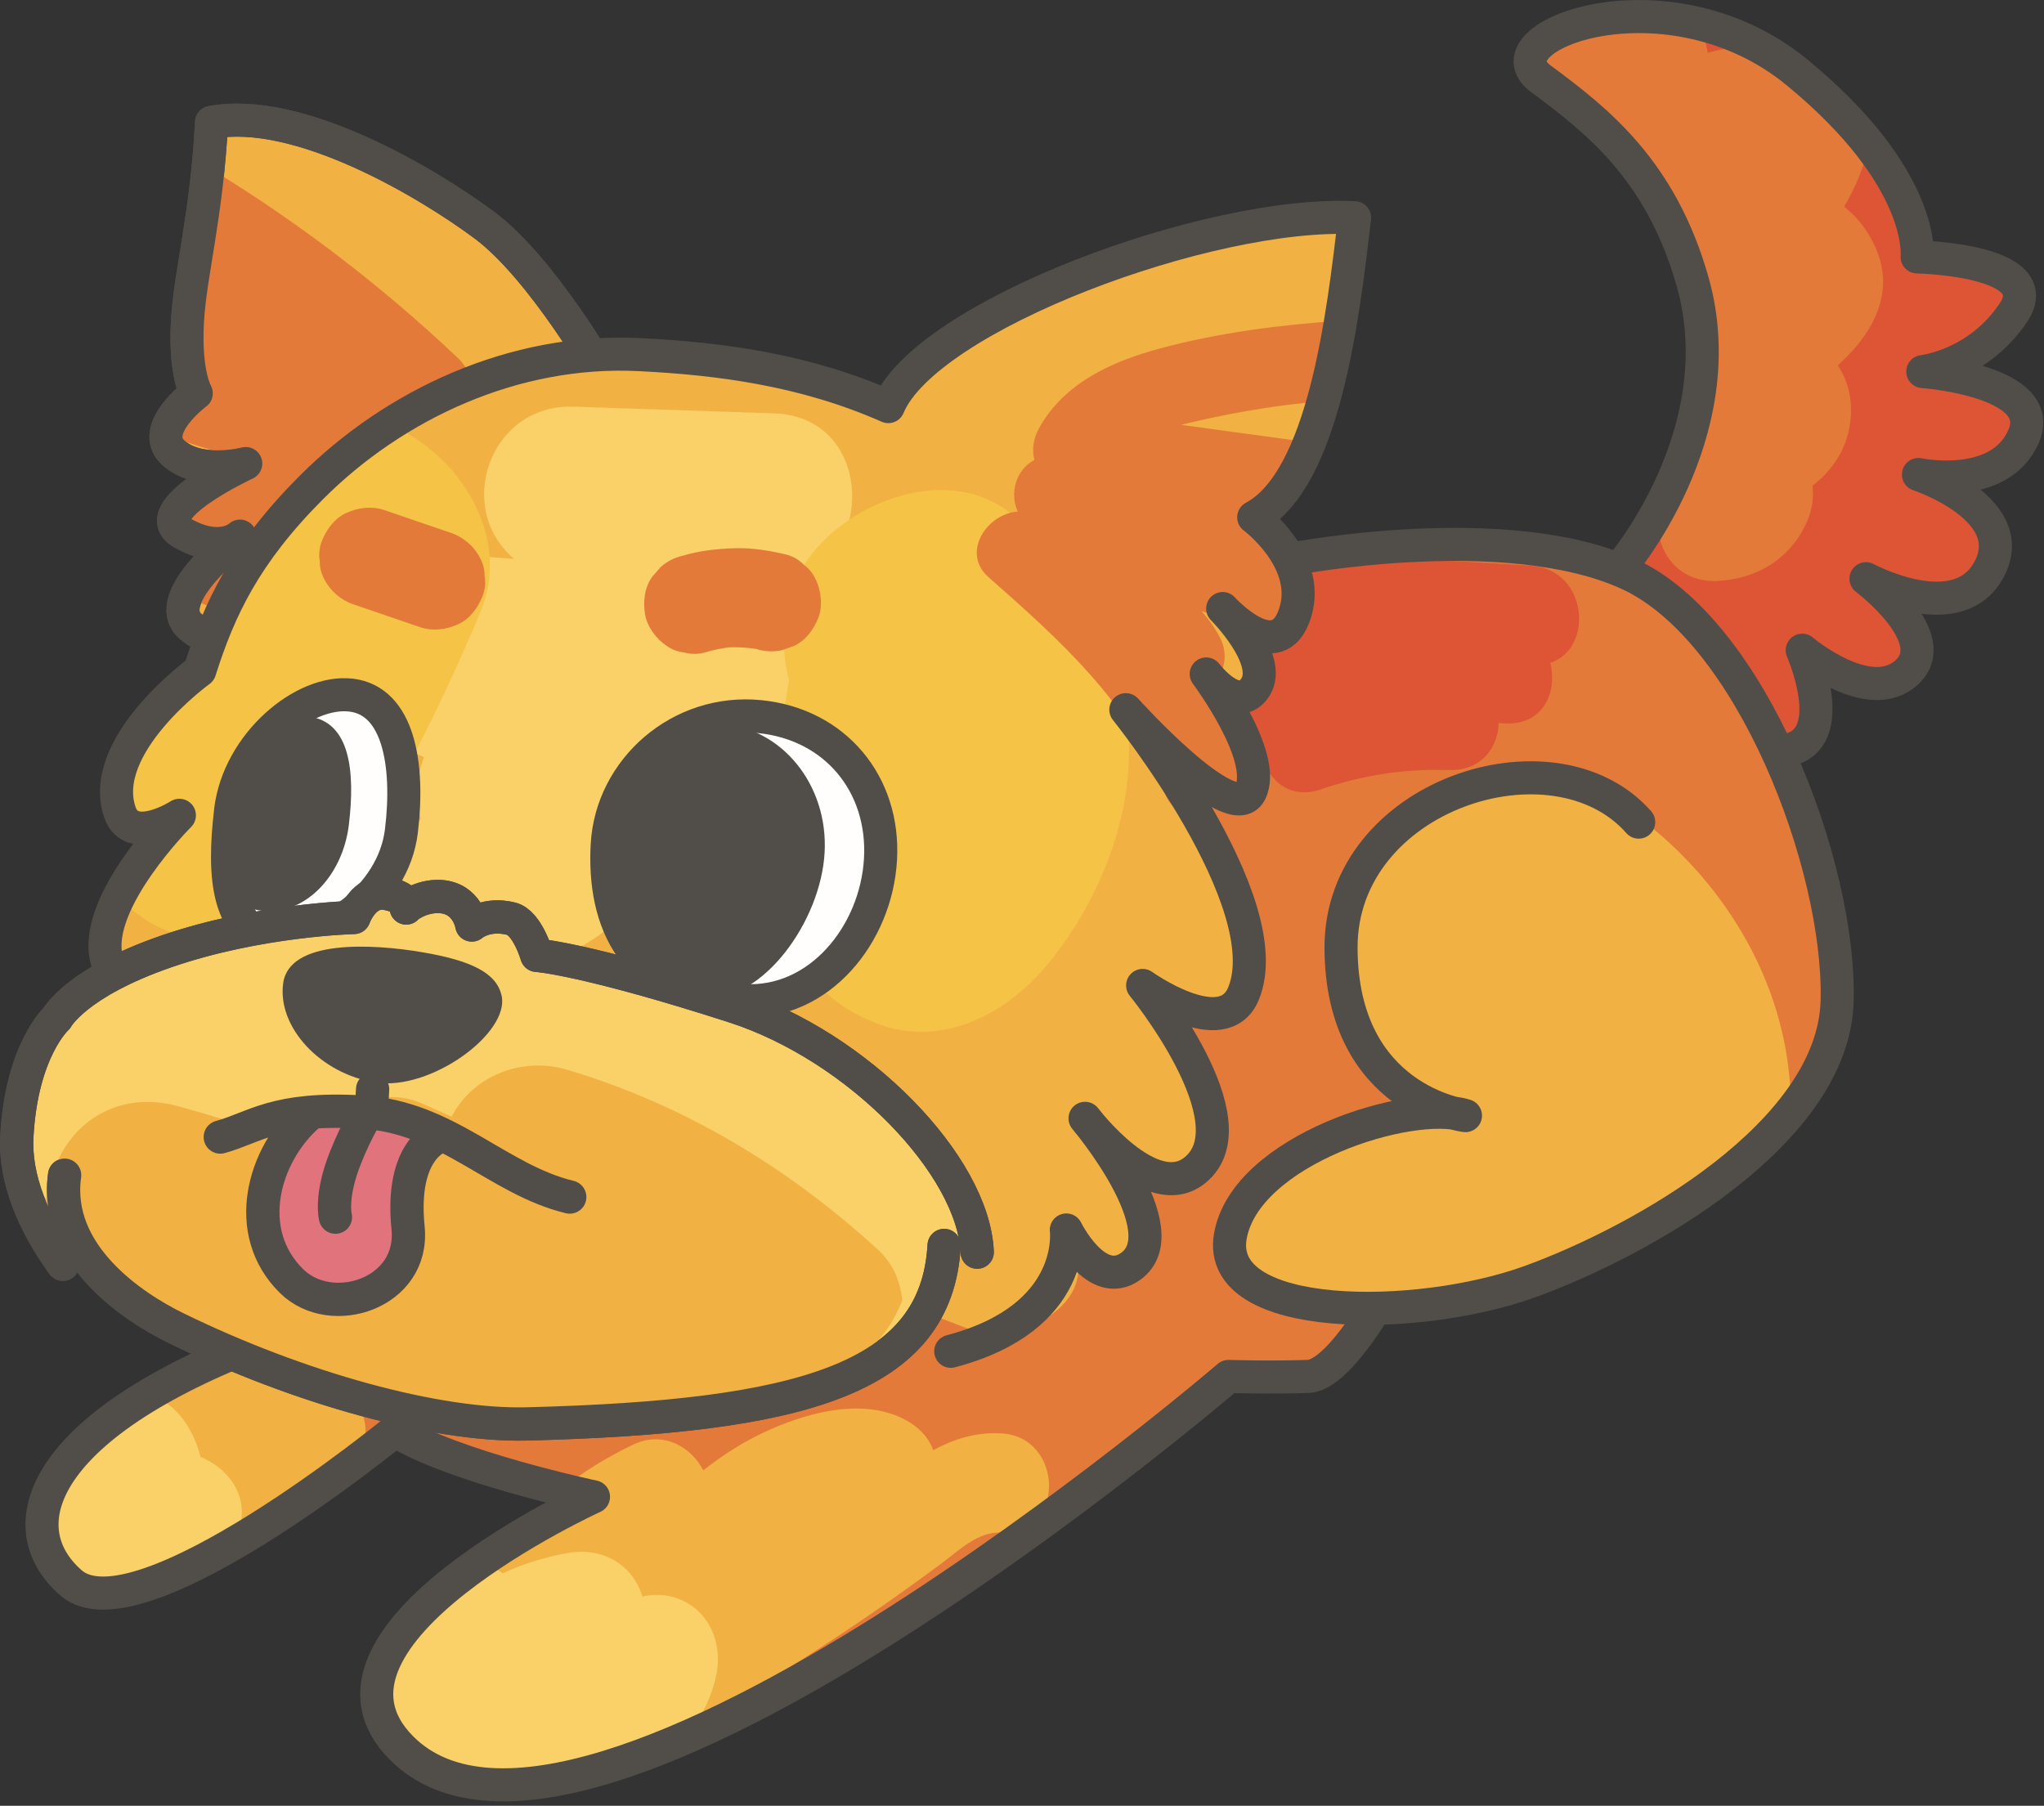 <svg width="309" height="273" viewBox="0 0 309 273" fill="none" xmlns="http://www.w3.org/2000/svg">
    <rect x="0" y="0" width="309" height="273" fill="#333333" stroke="none"/>
    <g clip-path="url(#clip0_7205_210348)">
        <path
            d="M213.239 188.18C213.239 188.18 203.759 207.89 197.739 208.09C191.719 208.29 185.719 208.09 185.719 208.09C185.719 208.09 88.219 291.79 60.719 264.29C43.719 247.29 89.719 226.29 89.719 226.29C89.719 226.29 68.489 221.78 59.719 216.29C59.719 216.29 20.859 248.15 10.719 239.29C0.579 230.43 6.719 214.29 43.719 201.29C80.719 188.29 185.729 86.29 185.729 86.29"
            fill="#E47A3A" />
        <path
            d="M244.779 86.01C244.779 86.01 262.469 65.67 255.849 42.48C251.109 25.88 241.689 18.37 232.959 11.93C224.229 5.49 252.169 -5.1 271.699 10.97C291.229 27.04 289.819 38.84 289.819 38.84C289.819 38.84 309.749 39.23 304.379 47.26C298.999 55.3 290.679 56.17 290.679 56.17C290.679 56.17 309.539 57.54 305.929 65.94C302.319 74.34 290.019 71.74 290.019 71.74C290.019 71.74 305.449 76.85 300.769 85.95C296.089 95.05 282.089 87.49 282.089 87.49C282.089 87.49 293.959 96.43 288.259 101.65C282.569 106.87 272.449 98.3 272.449 98.3C272.449 98.3 278.399 111.8 270.159 113.41C261.919 115.02 249.829 105.43 249.829 105.43L244.769 86L244.779 86.01Z"
            fill="#DD5534" />
        <path
            d="M255.849 42.47C251.109 25.87 241.689 18.36 232.959 11.92C226.299 7.01 240.979 -0.31 256.989 3.63C257.469 5.06 257.879 6.52 258.189 7.99C258.349 7.95 258.499 7.89 258.659 7.85C260.699 7.32 263.059 6.95 265.489 6.84C267.619 7.96 269.709 9.31 271.699 10.96C276.409 14.84 279.899 18.46 282.489 21.74C281.959 24.97 280.529 28.25 278.779 31.25C279.939 32.14 281.019 33.25 281.959 34.63C287.389 42.54 283.949 49.76 277.819 55.23C279.399 57.61 280.169 60.53 279.679 64.02C279.119 68.01 276.979 71.14 274.009 73.43C274.219 75.11 273.969 76.9 273.269 78.61C270.919 84.33 265.639 87.57 259.579 87.83C252.919 88.11 249.849 82.19 250.719 77.11C255.139 69.01 259.779 56.24 255.849 42.47V42.47Z"
            fill="#E47A3A" />
        <path
            d="M244.779 86.01C244.779 86.01 262.469 65.67 255.849 42.48C251.109 25.88 241.689 18.37 232.959 11.93C224.229 5.49 252.169 -5.1 271.699 10.97C291.229 27.04 289.819 38.84 289.819 38.84C289.819 38.84 309.749 39.23 304.379 47.26C298.999 55.3 290.679 56.17 290.679 56.17C290.679 56.17 309.539 57.54 305.929 65.94C302.319 74.34 290.019 71.74 290.019 71.74C290.019 71.74 305.449 76.85 300.769 85.95C296.089 95.05 282.089 87.49 282.089 87.49C282.089 87.49 293.959 96.43 288.259 101.65C282.569 106.87 272.449 98.3 272.449 98.3C272.449 98.3 278.399 111.8 270.159 113.41C261.919 115.02 249.829 105.43 249.829 105.43L244.769 86L244.779 86.01Z"
            stroke="#514D49" stroke-width="5" stroke-linecap="round" stroke-linejoin="round" />
        <path
            d="M247.73 124.29C234.93 109.75 202.67 120.14 202.73 143.29C202.79 166.44 221.54 168.66 221.54 168.66C213.35 166.03 188.23 173.79 185.99 186.93C183.75 200.07 214.31 199.9 231.23 193.78C248.15 187.66 277.24 171.33 277.73 151.28C278.23 130.78 264.73 95.28 246.23 86.78C227.73 78.28 185.73 86.28 185.73 86.28L204.79 182.54L235.23 172.78L236.23 148.78"
            fill="#E47A3A" />
        <path
            d="M180 89.13C196.63 83.47 214.26 84.32 231.52 85.53C240.04 86.12 241.03 98.06 234.35 100.21C235.5 104.61 233.27 109.73 227.45 109.36C227.15 109.34 226.85 109.33 226.56 109.31C226.46 112.93 224.06 116.42 219.33 116.42C218.45 116.42 217.58 116.4 216.7 116.39C210.84 116.45 205.31 117.42 199.66 119.34C194.99 120.93 191.69 117.94 190.77 114.22C188.69 113.91 186.6 113.57 184.53 113.2C179.36 112.26 178.29 107.46 179.86 103.55C172.35 101.77 173.51 91.35 180.01 89.13H180Z"
            fill="#DD5534" />
        <path
            d="M56.989 256.96C57.08 256.82 57.16 256.67 57.26 256.53C62.34 249.33 67.6 242.01 73.59 235.47C81.7 229.96 89.73 226.3 89.73 226.3C89.73 226.3 87.749 225.88 84.76 225.14C88.15 222.56 91.769 220.27 95.719 218.4C100.28 216.23 104.55 218.79 106.31 222.29C108.7 220.44 111.19 218.73 113.89 217.34C120.28 214.04 129.58 211.03 136.51 214.47C138.96 215.69 140.39 217.36 141.08 219.24C144.18 217.57 147.51 216.49 151.36 216.7C160.96 217.24 161.02 232.25 151.36 231.7C147.82 231.5 144.92 234.45 142.2 236.46C138.72 239.03 135.21 241.56 131.64 244.01C125.02 248.56 118.24 252.88 111.31 256.95C106.98 259.5 102.17 262.6 97.09 265.35C81.889 270.96 68.51 272.08 60.73 264.3C58.34 261.91 57.2 259.45 56.989 256.97V256.96Z"
            fill="#F1B243" />
        <path
            d="M40.54 202.45C41.85 203.18 43.12 204.26 44.36 205.78C45.15 206.75 45.85 207.75 46.47 208.77C46.99 208.77 47.51 208.77 48.03 208.79C54.72 208.99 56.78 216.29 54.17 220.63C52.99 221.52 51.65 222.51 50.21 223.56C49.55 223.73 48.83 223.81 48.03 223.79C48.03 223.79 48.02 223.79 48.01 223.79C47.59 224.63 47.07 225.44 46.44 226.23C34.19 234.72 17 244.75 10.74 239.29C0.9 230.69 6.4 215.24 40.55 202.45H40.54Z"
            fill="#F1B243" />
        <path
            d="M72.309 236.35C73.649 236.63 74.909 237.15 76.019 237.85C79.139 236.39 82.509 235.38 85.739 234.8C91.619 233.74 95.869 237.08 97.109 241.37C98.629 241.02 100.209 241.02 101.669 241.42C106.919 242.86 109.309 248.06 108.309 253.11C107.599 256.7 105.869 259.9 103.569 262.74C85.759 270.47 69.599 273.17 60.729 264.3C51.209 254.78 61.459 244 72.309 236.36V236.35Z"
            fill="#F9D168" />
        <path
            d="M10.73 239.29C2.97 232.52 4.76 221.49 22.55 210.86C26.66 212.13 29.19 215.9 30.32 220.27C35.26 222.25 38.71 227.73 35 233.47C34.98 233.5 34.95 233.54 34.93 233.57C25.14 239.22 15.17 243.17 10.72 239.28L10.73 239.29Z"
            fill="#F9D168" />
        <path
            d="M213.239 188.18C213.239 188.18 203.759 207.89 197.739 208.09C191.719 208.29 185.719 208.09 185.719 208.09C185.719 208.09 88.219 291.79 60.719 264.29C43.719 247.29 89.719 226.29 89.719 226.29C89.719 226.29 68.489 221.78 59.719 216.29C59.719 216.29 20.859 248.15 10.719 239.29C0.579 230.43 6.719 214.29 43.719 201.29C80.719 188.29 185.729 86.29 185.729 86.29"
            stroke="#514D49" stroke-width="5" stroke-linecap="round" stroke-linejoin="round" />
        <path
            d="M91.39 57.06C91.39 57.06 81.97 40.53 73.23 34.04C64.49 27.54 45.08 16.04 31.98 18.5C31.24 32.67 28.75 41.32 28.34 48.54C27.89 56.53 29.67 59.46 29.67 59.46C29.67 59.46 22.33 64.91 26.22 68.46C30.06 71.96 37.15 70.08 37.15 70.08C37.15 70.08 21.72 77.22 27.55 80.56C33.37 83.89 36.28 81.05 36.28 81.05C36.28 81.05 23.99 90.37 28.76 94.65C33.53 98.92 45.56 98.6 45.56 98.6L91.39 57.08V57.06Z"
            fill="#F1B243" stroke="#514D49" stroke-width="5" stroke-linecap="round"
            stroke-linejoin="round" />
        <path
            d="M31.47 25.29C45.01 33.51 57.65 43.16 69.249 54.15C71.549 56.33 71.4 58.95 70.04 60.92C73.269 63.16 76.519 65.38 79.769 67.59L69.359 77.02C65.629 75.05 62.05 72.79 58.489 70.49C58.19 70.77 57.859 71.03 57.48 71.23C57.62 72.99 57.13 74.78 55.94 76.31C53.419 79.51 48.59 80.61 44.739 81.1C44.139 81.18 43.529 81.23 42.929 81.27C44.639 86.77 38.73 92.62 32.609 91.84C30.73 91.6 29.349 90.68 28.459 89.46C30.29 85.92 34.76 82.23 35.98 81.27C35.09 81.88 32.279 83.24 27.559 80.54C21.739 77.21 37.16 70.06 37.16 70.06C37.16 70.06 31.869 71.46 27.95 69.58C29.509 68.78 31.299 68.36 33.13 68.36C31.2 67.82 29.279 67.22 27.369 66.56C26.47 66.25 25.759 65.8 25.18 65.28C25.79 62.34 29.689 59.45 29.689 59.45C29.689 59.45 28.57 57.59 28.329 52.84C28.619 50.82 28.869 48.98 30.91 48.2C29.799 47.37 29.709 46.53 28.599 45.69C29.209 40.32 30.61 33.99 31.47 25.28V25.29Z"
            fill="#E47A3A" />
        <path
            d="M91.39 57.06C91.39 57.06 81.97 40.53 73.23 34.04C64.49 27.54 45.08 16.04 31.98 18.5C31.24 32.67 28.75 41.32 28.34 48.54C27.89 56.53 29.67 59.46 29.67 59.46C29.67 59.46 22.33 64.91 26.22 68.46C30.06 71.96 37.15 70.08 37.15 70.08C37.15 70.08 21.72 77.22 27.55 80.56C33.37 83.89 36.28 81.05 36.28 81.05C36.28 81.05 23.99 90.37 28.76 94.65C33.53 98.92 45.56 98.6 45.56 98.6L91.39 57.08V57.06Z"
            stroke="#514D49" stroke-width="5" stroke-linecap="round" stroke-linejoin="round" />
        <path
            d="M150.379 202.44C169.649 197.38 161.199 185.95 161.199 185.95C161.199 185.95 165.749 195.19 170.939 191.44C178.409 186.05 164.029 169.07 164.029 169.07C164.029 169.07 174.029 182.3 180.659 176.9C189.599 169.62 172.739 148.98 172.739 148.98C172.739 148.98 184.899 157.68 187.979 150.23C193.659 136.49 170.199 107.29 170.199 107.29C170.199 107.29 186.209 125.11 188.989 119.79C191.769 114.47 182.349 101.89 182.349 101.89C182.349 101.89 187.049 108.13 189.779 103.9C192.509 99.67 184.839 92 184.839 92C184.839 92 193.189 101.26 195.829 92.54C198.219 84.65 189.529 78.21 189.529 78.21C200.149 72.53 203.039 47.84 204.779 32.91C182.809 31.83 139.969 47.74 134.289 61.47C121.549 55.84 108.619 54.2 96.629 53.61C77.649 52.67 59.579 61.18 47.079 73.69C37.069 83.71 33.159 92.03 30.199 101.39C30.199 101.39 14.629 112.64 18.129 122.82C19.879 127.91 27.119 123.26 27.119 123.26C27.119 123.26 14.199 136.14 16.049 144.74C17.899 153.34 31.489 156.51 31.489 156.51"
            fill="#F1B243" />
        <path
            d="M59.339 83.16C65.469 83.6 71.599 84.05 77.719 84.49C68.579 76.72 74.119 61.07 86.679 61.48C96.779 61.82 106.879 62.15 116.989 62.49C130.049 62.92 132.019 78.83 124.309 85.53C129.629 89.31 132.409 97.92 127.919 103.51C124.049 108.33 119.549 110.67 114.639 111.71C118.229 118.74 114.619 129.76 105.909 130.56C103.319 130.8 100.729 131.03 98.139 131.27C97.869 133.05 97.209 134.74 96.069 136.16C89.769 143.99 79.429 148.45 69.639 144.04C63.239 141.16 59.079 134.69 61.469 127.56C61.929 126.21 62.679 124.92 63.619 123.76C62.879 120.69 62.999 117.32 64.089 114.46C59.519 112.57 55.169 110.22 51.429 106.99C46.979 103.16 44.279 97.96 46.289 92C48.089 86.65 53.659 82.77 59.339 83.18V83.16ZM78.629 119.67C79.059 119.83 78.959 119.72 78.629 119.67V119.67Z"
            fill="#F9D168" />
        <path
            d="M132.589 154.74C122.699 150.99 117.589 142.6 117.159 132.26C116.749 122.34 117.579 112.53 119.289 102.82C119.189 102.47 119.099 102.1 119.019 101.73C117.799 96.28 118.829 89.15 122.139 84.53C128.519 75.63 143.669 69.85 153.279 77.98C153.559 78.21 153.809 78.45 154.079 78.69C158.449 81.23 161.569 84.85 163.399 89.09C167.049 94.52 169.429 100.58 170.299 107.4C170.239 107.34 170.199 107.29 170.199 107.29C170.199 107.29 170.239 107.34 170.299 107.42C170.539 109.31 170.679 111.25 170.689 113.26C170.729 124.92 165.779 136.73 158.469 145.66C152.309 153.2 142.539 158.51 132.579 154.74H132.589Z"
            fill="#F5C345" />
        <path
            d="M149.449 87.27C145.229 83.56 149.219 77.63 153.849 77.35C152.629 74.61 153.509 71.05 156.379 69.53C155.989 68.06 156.169 66.38 157.069 64.75C160.879 57.87 168.099 54.63 175.389 52.67C184.289 50.28 193.509 49.11 202.689 48.48C201.999 52.59 201.149 56.75 200.059 60.63C193.699 61.19 187.389 62.19 181.169 63.61C180.299 63.81 179.419 64.01 178.539 64.23C183.999 64.97 189.449 65.72 194.909 66.46C195.939 66.56 196.969 66.69 197.999 66.82C195.939 72.01 193.249 76.14 189.679 78.13C188.569 78.07 189.459 78.02 188.349 78C190.079 78.62 189.799 79.26 191.469 79.95C193.879 82.38 197.479 87.12 195.829 92.55C195.159 94.77 194.109 95.82 192.929 96.16C191.059 95.51 189.189 94.87 187.319 94.25C186.389 93.54 185.639 92.82 185.209 92.4C185.529 92.75 186.039 93.31 186.619 94.03C184.959 93.48 183.309 92.92 181.649 92.4C182.749 93.65 183.739 95.01 184.499 96.54C185.719 99.01 185.079 101.53 183.539 103.22C182.819 102.51 182.359 101.9 182.359 101.9C182.359 101.9 182.769 102.45 183.399 103.37C182.939 103.85 182.399 104.26 181.819 104.57C183.729 107.63 185.389 110.86 186.699 114.31C187.589 116.67 187.029 118.85 185.789 120.47C180.229 118.44 170.209 107.3 170.209 107.3C170.209 107.3 175.889 114.37 180.979 123.19C178.979 123.35 177.019 122.41 176.049 119.85C170.899 106.28 160.089 96.64 149.449 87.27Z"
            fill="#E47A3A" />
        <path
            d="M27.13 123.28C27.13 123.28 19.89 127.93 18.14 122.84C14.64 112.66 30.21 101.41 30.21 101.41C33.17 92.04 37.09 83.73 47.09 73.71C50.61 70.19 54.58 67 58.87 64.23C69.29 68.5 77.43 81 72.66 92.43C66.95 106.11 60.26 119.41 52.39 131.98C46.14 141.96 30.99 145.51 21.25 138.53C20.05 137.67 18.95 136.72 17.95 135.7C21.2 129.21 27.13 123.29 27.13 123.29V123.28Z"
            fill="#F5C345" />
        <path
            d="M143.729 204.29C162.999 199.23 161.199 185.95 161.199 185.95C161.199 185.95 165.749 195.19 170.939 191.44C178.409 186.05 164.029 169.07 164.029 169.07C164.029 169.07 174.029 182.3 180.659 176.9C189.599 169.62 172.739 148.98 172.739 148.98C172.739 148.98 184.899 157.68 187.979 150.23C193.659 136.49 170.199 107.29 170.199 107.29C170.199 107.29 186.209 125.11 188.989 119.79C191.769 114.47 182.349 101.89 182.349 101.89C182.349 101.89 187.049 108.13 189.779 103.9C192.509 99.67 184.839 92 184.839 92C184.839 92 193.189 101.26 195.829 92.54C198.219 84.65 189.529 78.21 189.529 78.21C200.149 72.53 203.039 47.84 204.779 32.91C182.809 31.83 139.969 47.74 134.289 61.47C121.549 55.84 108.619 54.2 96.629 53.61C77.649 52.67 59.579 61.18 47.079 73.69C37.069 83.71 33.159 92.03 30.199 101.39C30.199 101.39 14.629 112.64 18.129 122.82C19.879 127.91 27.119 123.26 27.119 123.26C27.119 123.26 14.199 136.14 16.049 144.74C17.899 153.34 31.489 156.51 31.489 156.51"
            stroke="#514D49" stroke-width="5" stroke-linecap="round" stroke-linejoin="round" />
        <path
            d="M91.799 127.69C91.159 139.06 95.43 150.31 112.439 151.27C123.829 151.91 132.469 141.27 133.109 129.9C133.749 118.53 126.249 109.48 114.859 108.34C102.799 107.13 92.439 116.32 91.799 127.7V127.69Z"
            fill="#FFFEFC" stroke="#514D49" stroke-width="5" stroke-linecap="round"
            stroke-linejoin="round" />
        <path
            d="M91.699 127.24C91.119 137.55 97.369 150.41 106.389 150.92C115.409 151.43 124.079 139.22 124.659 128.91C125.239 118.6 118.099 110 109.079 109.49C100.059 108.98 92.279 116.93 91.699 127.23V127.24Z"
            fill="#514D49" />
        <path
            d="M34.87 122.52C33.64 132.66 34.46 141.1 41.58 141.97C48.71 142.83 59.45 135.79 60.68 125.65C61.91 115.51 60.22 105.95 53.09 105.09C45.96 104.23 36.09 112.38 34.86 122.53L34.87 122.52Z"
            fill="#FFFEFC" stroke="#514D49" stroke-width="5" stroke-linecap="round"
            stroke-linejoin="round" />
        <path
            d="M46.66 108.33C52.97 109.09 53.7 116.73 52.74 124.68C51.78 132.63 45.89 138.46 39.58 137.69C37.96 137.49 36.47 136.87 35.16 135.93C34.15 132.42 34.24 127.69 34.87 122.51C35.56 116.83 38.96 111.77 43.07 108.57C44.32 108.29 45.54 108.19 46.66 108.32V108.33Z"
            fill="#514D49" />
        <path
            d="M9.509 191.13C5.069 184.96 2.179 178.25 2.55 171.72C3.289 158.67 8.59 153.93 8.59 153.93C8.59 153.93 11.409 148.55 25.279 143.79C39.15 139.03 53.51 138.7 53.51 138.7C53.51 138.7 55.02 134.38 58.51 135.09C61.999 135.8 61.41 137.27 61.41 137.27C61.249 137.28 63.529 135.37 66.54 135.54C70.689 135.77 71.329 139.84 71.329 139.84C71.329 139.84 73.45 137.94 77.279 138.89C79.719 139.49 81.15 144.43 81.15 144.43C81.15 144.43 88.18 144.83 110.929 152.15C129.789 158.22 147.169 176.23 147.729 189.3"
            fill="#F9D168" />
        <path
            d="M9.509 191.13C5.069 184.96 2.179 178.25 2.55 171.72C3.289 158.67 8.59 153.93 8.59 153.93C8.59 153.93 11.409 148.55 25.279 143.79C39.15 139.03 53.51 138.7 53.51 138.7C53.51 138.7 55.02 134.38 58.51 135.09C61.999 135.8 61.41 137.27 61.41 137.27C61.249 137.28 63.529 135.37 66.54 135.54C70.689 135.77 71.329 139.84 71.329 139.84C71.329 139.84 73.45 137.94 77.279 138.89C79.719 139.49 81.15 144.43 81.15 144.43C81.15 144.43 88.18 144.83 110.929 152.15C129.789 158.22 147.169 176.23 147.729 189.3"
            stroke="#514D49" stroke-width="5.03" stroke-linecap="round" stroke-linejoin="round" />
        <path
            d="M142.729 188.29C141.599 208.37 121.529 214.19 79.669 215.27C65.999 215.62 45.219 209.89 26.599 200.78C20.079 197.59 8.089 189.66 9.77 177.67"
            fill="#F9D168" />
        <path
            d="M142.729 188.29C141.599 208.37 121.529 214.19 79.669 215.27C65.999 215.62 45.219 209.89 26.599 200.78C20.079 197.59 8.089 189.66 9.77 177.67"
            stroke="#514D49" stroke-width="5.03" stroke-linecap="round" stroke-linejoin="round" />
        <path
            d="M4.809 183.97C4.939 183.74 5.069 183.5 5.209 183.29C5.829 182.35 6.529 181.53 7.279 180.81C7.419 179.34 7.769 177.84 8.369 176.32C11.419 168.69 18.819 165.06 26.769 167.2C33.389 168.98 39.909 171.15 46.299 173.67C49.569 167.88 57.259 163.99 63.689 166.78C65.219 167.44 66.749 168.13 68.269 168.82C71.529 162.57 78.959 159.7 85.789 161.74C103.539 167.05 119.189 176.52 132.789 188.99C134.969 190.99 136.109 193.7 136.399 196.57C131.969 208.16 118.829 213.07 92.249 214.73C91.269 214.09 90.279 213.47 89.289 212.84C89.059 213.28 88.809 213.71 88.529 214.13C88.339 214.42 88.119 214.69 87.909 214.97C85.279 215.1 82.539 215.2 79.659 215.27C74.129 215.41 67.419 214.54 60.169 212.87C57.389 211.18 54.599 209.59 51.759 208.09C51.469 208.86 51.109 209.6 50.679 210.31C42.729 207.87 34.469 204.63 26.579 200.78C21.349 198.22 8.699 192.38 4.789 183.97H4.809Z"
            fill="#F1B243" />
        <path
            d="M75.83 150.5C77.1 156.2 65.06 164.96 56.76 163.65C48.46 162.34 41.89 155.3 42.81 148.64C43.73 141.98 56.26 142.68 63.73 143.94C71.34 145.22 75.07 147.13 75.82 150.5H75.83Z"
            fill="#514D49" />
        <path
            d="M66.5 171.8C66.5 171.8 60.47 173.52 61.69 185.63C62.69 195.56 50.12 199.59 44.11 193.71C36.47 186.23 39.84 174.58 46.53 168.66"
            fill="#E1737D" />
        <path
            d="M66.5 171.8C66.5 171.8 60.47 173.52 61.69 185.63C62.69 195.56 50.12 199.59 44.11 193.71C36.47 186.23 39.84 174.58 46.53 168.66"
            stroke="#514D49" stroke-width="5.03" stroke-linecap="round" stroke-linejoin="round" />
        <path
            d="M55.63 168.17C55.63 168.17 54.01 170.53 52.22 175.03C49.87 180.94 50.71 184.01 50.71 184.01"
            stroke="#514D49" stroke-width="5.03" stroke-linecap="round" stroke-linejoin="round" />
        <path
            d="M86.13 180.97C75.2 178.34 67.67 168.85 54.62 168.11C41.57 167.37 38.52 170.47 33.3 171.9"
            stroke="#514D49" stroke-width="5.03" stroke-linecap="round" stroke-linejoin="round" />
        <path d="M56.33 164.68L56.13 168.2" stroke="#514D49" stroke-width="5.03"
            stroke-linecap="round" stroke-linejoin="round" />
        <path
            d="M142.729 188.29C141.599 208.37 121.529 214.19 79.669 215.27C65.999 215.62 45.219 209.89 26.599 200.78C20.079 197.59 8.089 189.66 9.77 177.67"
            stroke="#514D49" stroke-width="5.03" stroke-linecap="round" stroke-linejoin="round" />
        <path
            d="M9.509 191.13C5.069 184.96 2.179 178.25 2.55 171.72C3.289 158.67 8.59 153.93 8.59 153.93C8.59 153.93 11.409 148.55 25.279 143.79C39.15 139.03 53.51 138.7 53.51 138.7C53.51 138.7 55.02 134.38 58.51 135.09C61.999 135.8 61.41 137.27 61.41 137.27C61.249 137.28 63.529 135.37 66.54 135.54C70.689 135.77 71.329 139.84 71.329 139.84C71.329 139.84 73.45 137.94 77.279 138.89C79.719 139.49 81.15 144.43 81.15 144.43C81.15 144.43 88.18 144.83 110.929 152.15C129.789 158.22 147.169 176.23 147.729 189.3"
            stroke="#514D49" stroke-width="5.03" stroke-linecap="round" stroke-linejoin="round" />
        <path
            d="M114.2 98.1C113.86 98.02 113.51 97.94 113.16 97.87L115.14 98.25C113.18 97.88 111.2 97.77 109.21 97.92L111.22 97.76C109.59 97.89 107.99 98.2 106.43 98.67C105.42 98.93 104.42 98.91 103.44 98.64C102.45 98.54 101.53 98.19 100.71 97.59C99.21 96.59 97.83 94.73 97.52 92.92C97.19 90.98 97.41 88.83 98.6 87.19L99.86 85.74C100.85 84.86 101.98 84.28 103.27 84C105.82 83.23 108.48 82.96 111.13 82.88C113.78 82.8 116.43 83.26 119.01 83.87C119.97 84.16 120.8 84.65 121.48 85.35C122.27 85.92 122.87 86.66 123.29 87.56C124.14 89.22 124.4 91.61 123.72 93.37C123.04 95.13 121.81 96.83 120.03 97.65L118.2 98.3C116.85 98.58 115.53 98.51 114.22 98.08L114.2 98.1Z"
            fill="#E47A3A" />
        <path
            d="M63.46 94.8C60.09 93.65 56.72 92.49 53.35 91.34C51.56 90.73 49.93 89.33 49.07 87.65C48.57 86.76 48.33 85.81 48.34 84.82C48.17 83.81 48.27 82.82 48.64 81.84C49.33 80.06 50.55 78.38 52.33 77.56C54.11 76.74 56.2 76.46 58.14 77.13C61.51 78.28 64.88 79.44 68.25 80.59C70.04 81.2 71.67 82.6 72.53 84.28C73.03 85.17 73.27 86.12 73.26 87.11C73.43 88.12 73.33 89.11 72.96 90.09C72.27 91.87 71.05 93.55 69.27 94.37C67.49 95.19 65.4 95.47 63.46 94.8Z"
            fill="#E47A3A" />
        <path
            d="M185.99 186.94C188.08 174.65 210.16 167.08 219.72 168.29C215.02 167.04 202.78 162 202.73 143.3C202.68 124.69 223.51 114.34 238.33 118.54L233.18 115.39C255.04 123.95 270.72 144.87 270.72 167.3C270.72 167.57 270.7 167.83 270.7 168.1C260.93 180.19 243.09 189.51 231.22 193.8C214.3 199.91 183.74 200.09 185.98 186.95L185.99 186.94Z"
            fill="#F1B243" />
        <path
            d="M247.73 124.29C234.93 109.75 202.67 120.14 202.73 143.29C202.79 166.44 221.54 168.66 221.54 168.66C213.35 166.03 188.23 173.79 185.99 186.93C183.75 200.07 214.31 199.9 231.23 193.78C248.15 187.66 277.24 171.33 277.73 151.28C278.23 130.78 264.73 95.28 246.23 86.78C227.73 78.28 195.39 84.5 195.39 84.5"
            stroke="#514D49" stroke-width="5" stroke-linecap="round" stroke-linejoin="round" />
    </g>
    <defs>
        <clipPath id="clip0_7205_210348">
            <rect width="308.89" height="272.34" fill="white" transform="matrix(-1 0 0 1 308.89 0)" />
        </clipPath>
    </defs>
</svg>
